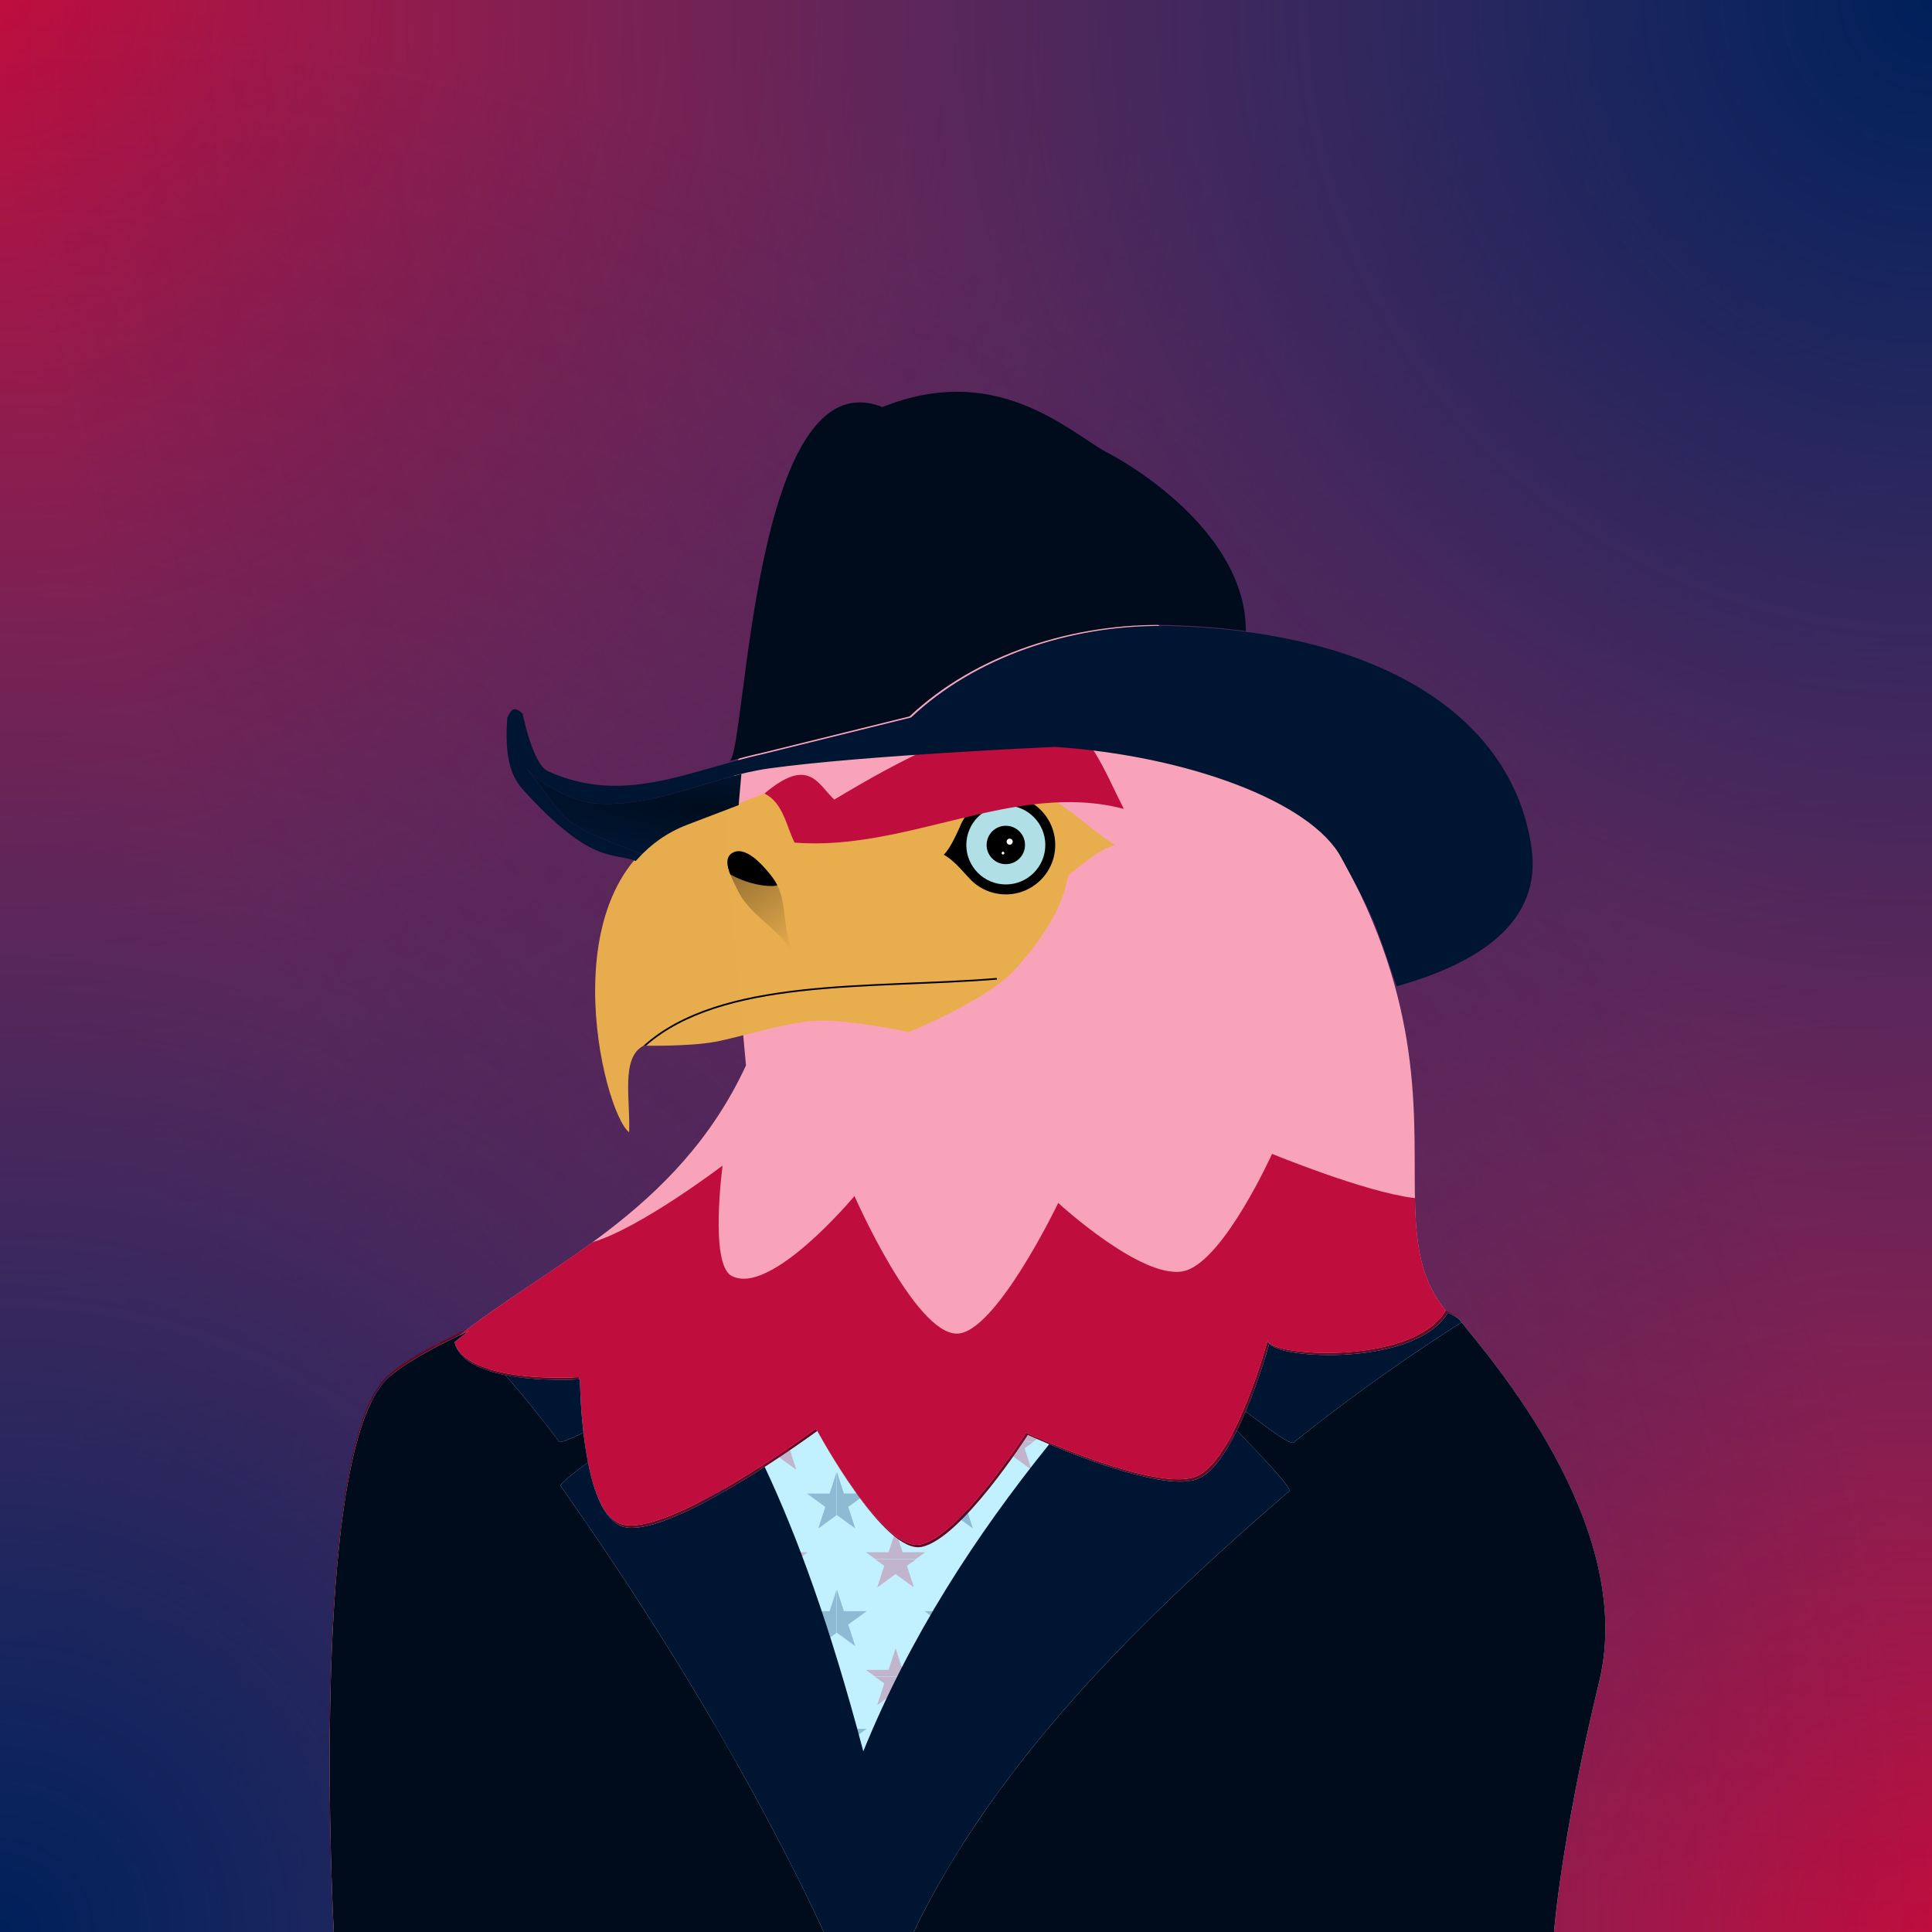 <?xml version="1.0" encoding="UTF-8" standalone="no"?>
<svg
   width="300mm"
   height="300mm"
   viewBox="0 0 300 300"
   version="1.1"
   id="svg5"
   inkscape:version="1.1 (1:1.1+202106032008+af4d65493e)"
   sodipodi:docname="masterFile.svg"
   xmlns:inkscape="http://www.inkscape.org/namespaces/inkscape"
   xmlns:sodipodi="http://sodipodi.sourceforge.net/DTD/sodipodi-0.dtd"
   xmlns:xlink="http://www.w3.org/1999/xlink"
   xmlns="http://www.w3.org/2000/svg"
   xmlns:svg="http://www.w3.org/2000/svg">
  <sodipodi:namedview
     id="namedview7"
     pagecolor="#505050"
     bordercolor="#ffffff"
     borderopacity="1"
     inkscape:pageshadow="0"
     inkscape:pageopacity="0"
     inkscape:pagecheckerboard="1"
     inkscape:document-units="mm"
     showgrid="false"
     inkscape:zoom="0.30199916"
     inkscape:cx="210.26549"
     inkscape:cy="238.41126"
     inkscape:window-width="2560"
     inkscape:window-height="1043"
     inkscape:window-x="0"
     inkscape:window-y="0"
     inkscape:window-maximized="1"
     inkscape:current-layer="layer8"
     inkscape:snap-page="true"
     inkscape:snap-global="true"
     inkscape:object-paths="true"
     inkscape:snap-intersection-paths="true"
     inkscape:snap-smooth-nodes="true" />
  <defs
     id="defs2">
    <linearGradient
       id="linearGradient7648">
      <stop
         style="stop-color:#bf0d3e;stop-opacity:1"
         offset="0"
         id="stop7644" />
      <stop
         style="stop-color:#bf0d3e;stop-opacity:0"
         offset="1"
         id="stop7646" />
    </linearGradient>
    <linearGradient
       id="linearGradient6662">
      <stop
         style="stop-color:#00205b;stop-opacity:1"
         offset="0"
         id="stop6658" />
      <stop
         style="stop-color:#00205b;stop-opacity:0"
         offset="1"
         id="stop6660" />
    </linearGradient>
    <radialGradient
       xlink:href="#linearGradient6662"
       id="radialGradient8006"
       gradientUnits="userSpaceOnUse"
       gradientTransform="matrix(2,0,0,2,-2.81875e-4,-300)"
       cx="1.0592222e-14"
       cy="300"
       fx="1.0592222e-14"
       fy="300"
       r="150" />
    <radialGradient
       xlink:href="#linearGradient6662"
       id="radialGradient8008"
       gradientUnits="userSpaceOnUse"
       gradientTransform="matrix(2,0,0,2,-300,-600)"
       cx="1.0592222e-14"
       cy="300"
       fx="1.0592222e-14"
       fy="300"
       r="150" />
    <radialGradient
       xlink:href="#linearGradient7648"
       id="radialGradient8010"
       gradientUnits="userSpaceOnUse"
       gradientTransform="matrix(2,0,0,2,-299.999,-300)"
       cx="1.0592222e-14"
       cy="300"
       fx="1.0592222e-14"
       fy="300"
       r="150" />
    <radialGradient
       xlink:href="#linearGradient7648"
       id="radialGradient8012"
       gradientUnits="userSpaceOnUse"
       gradientTransform="matrix(2,0,0,2,-2.81875e-4,-600)"
       cx="1.0592222e-14"
       cy="300"
       fx="1.0592222e-14"
       fy="300"
       r="150" />
    <linearGradient
       id="linearGradient24021">
      <stop
         style="stop-color:#323729;stop-opacity:1"
         offset="0"
         id="stop24017" />
      <stop
         style="stop-color:#323729;stop-opacity:0"
         offset="1"
         id="stop24019" />
    </linearGradient>
    <radialGradient
       xlink:href="#linearGradient24021"
       id="radialGradient24023"
       cx="-1.9151347e-15"
       cy="300"
       fx="-1.9151347e-15"
       fy="300"
       r="150"
       gradientUnits="userSpaceOnUse"
       gradientTransform="matrix(2,0,0,2,0,-300)" />
    <radialGradient
       xlink:href="#linearGradient24021"
       id="radialGradient24107"
       gradientUnits="userSpaceOnUse"
       gradientTransform="matrix(2,0,0,2,-300,-600)"
       cx="-1.9151347e-15"
       cy="300"
       fx="-1.9151347e-15"
       fy="300"
       r="150" />
    <linearGradient
       id="linearGradient24021-0">
      <stop
         style="stop-color:#63432a;stop-opacity:1"
         offset="0"
         id="stop24017-8" />
      <stop
         style="stop-color:#63432a;stop-opacity:0"
         offset="1"
         id="stop24019-8" />
    </linearGradient>
    <radialGradient
       xlink:href="#linearGradient24021-0"
       id="radialGradient24023-5"
       cx="-1.9151347e-15"
       cy="300"
       fx="-1.9151347e-15"
       fy="300"
       r="150"
       gradientUnits="userSpaceOnUse"
       gradientTransform="matrix(2,0,0,2,0,-300)" />
    <radialGradient
       xlink:href="#linearGradient24021-0"
       id="radialGradient24107-0"
       gradientUnits="userSpaceOnUse"
       gradientTransform="matrix(2,0,0,2,-300,-600)"
       cx="-1.9151347e-15"
       cy="300"
       fx="-1.9151347e-15"
       fy="300"
       r="150" />
    <rect
       x="243.466"
       y="834.995"
       width="482.817"
       height="299.651"
       id="rect201983" />
    <linearGradient
       inkscape:collect="always"
       id="linearGradient111750">
      <stop
         style="stop-color:#000000;stop-opacity:0.464"
         offset="0"
         id="stop111746" />
      <stop
         style="stop-color:#000000;stop-opacity:0"
         offset="1"
         id="stop111748" />
    </linearGradient>
    <filter
       inkscape:collect="always"
       style="color-interpolation-filters:sRGB"
       id="filter87896"
       x="-0.132"
       y="-0.092"
       width="1.263"
       height="1.184">
      <feGaussianBlur
         inkscape:collect="always"
         stdDeviation="0.356"
         id="feGaussianBlur87898" />
    </filter>
    <linearGradient
       inkscape:collect="always"
       xlink:href="#linearGradient111750"
       id="linearGradient111752"
       x1="113.5"
       y1="130.232"
       x2="124.635"
       y2="147.728"
       gradientUnits="userSpaceOnUse" />
    <linearGradient
       inkscape:collect="always"
       id="linearGradient42160">
      <stop
         style="stop-color:#1a1a1a;stop-opacity:1;"
         offset="0"
         id="stop42156" />
      <stop
         style="stop-color:#2b2b2b;stop-opacity:1"
         offset="1"
         id="stop42158" />
    </linearGradient>
    <rect
       x="243.466"
       y="834.995"
       width="482.817"
       height="299.651"
       id="rect201983-4" />
    <linearGradient
       inkscape:collect="always"
       xlink:href="#linearGradient42160"
       id="linearGradient42162"
       x1="-285.294"
       y1="164.982"
       x2="-267.357"
       y2="164.982"
       gradientUnits="userSpaceOnUse"
       gradientTransform="matrix(3.294,0,0,3.78,-145.876,0)" />
    <linearGradient
       inkscape:collect="always"
       xlink:href="#linearGradient42160"
       id="linearGradient5194"
       gradientUnits="userSpaceOnUse"
       gradientTransform="matrix(3.294,0,0,3.78,-145.876,0)"
       x1="-285.294"
       y1="164.982"
       x2="-267.357"
       y2="164.982" />
    <linearGradient
       inkscape:collect="always"
       xlink:href="#linearGradient42160"
       id="linearGradient5196"
       gradientUnits="userSpaceOnUse"
       gradientTransform="matrix(3.294,0,0,3.78,-145.876,0)"
       x1="-285.294"
       y1="164.982"
       x2="-267.357"
       y2="164.982" />
    <linearGradient
       inkscape:collect="always"
       xlink:href="#linearGradient42160"
       id="linearGradient5198"
       gradientUnits="userSpaceOnUse"
       gradientTransform="matrix(3.294,0,0,3.78,-145.876,0)"
       x1="-285.294"
       y1="164.982"
       x2="-267.357"
       y2="164.982" />
    <linearGradient
       inkscape:collect="always"
       xlink:href="#linearGradient42160"
       id="linearGradient5200"
       gradientUnits="userSpaceOnUse"
       gradientTransform="matrix(3.294,0,0,3.78,-145.876,0)"
       x1="-285.294"
       y1="164.982"
       x2="-267.357"
       y2="164.982" />
    <linearGradient
       inkscape:collect="always"
       xlink:href="#linearGradient42160"
       id="linearGradient5202"
       gradientUnits="userSpaceOnUse"
       gradientTransform="matrix(3.294,0,0,3.78,-145.876,0)"
       x1="-285.294"
       y1="164.982"
       x2="-267.357"
       y2="164.982" />
    <linearGradient
       inkscape:collect="always"
       xlink:href="#linearGradient42160"
       id="linearGradient5204"
       gradientUnits="userSpaceOnUse"
       gradientTransform="matrix(3.294,0,0,3.78,-145.876,0)"
       x1="-285.294"
       y1="164.982"
       x2="-267.357"
       y2="164.982" />
    <linearGradient
       inkscape:collect="always"
       xlink:href="#linearGradient42160"
       id="linearGradient5206"
       gradientUnits="userSpaceOnUse"
       gradientTransform="matrix(3.294,0,0,3.78,-145.876,0)"
       x1="-285.294"
       y1="164.982"
       x2="-267.357"
       y2="164.982" />
    <linearGradient
       inkscape:collect="always"
       xlink:href="#linearGradient42160"
       id="linearGradient5208"
       gradientUnits="userSpaceOnUse"
       gradientTransform="matrix(3.294,0,0,3.78,-145.876,0)"
       x1="-285.294"
       y1="164.982"
       x2="-267.357"
       y2="164.982" />
    <linearGradient
       inkscape:collect="always"
       xlink:href="#linearGradient42160"
       id="linearGradient5210"
       gradientUnits="userSpaceOnUse"
       gradientTransform="matrix(3.294,0,0,3.78,-145.876,0)"
       x1="-285.294"
       y1="164.982"
       x2="-267.357"
       y2="164.982" />
    <linearGradient
       inkscape:collect="always"
       xlink:href="#linearGradient42160"
       id="linearGradient5212"
       gradientUnits="userSpaceOnUse"
       gradientTransform="matrix(3.294,0,0,3.78,-145.876,0)"
       x1="-285.294"
       y1="164.982"
       x2="-267.357"
       y2="164.982" />
    <linearGradient
       inkscape:collect="always"
       xlink:href="#linearGradient42160"
       id="linearGradient5214"
       gradientUnits="userSpaceOnUse"
       gradientTransform="matrix(3.294,0,0,3.78,-145.876,0)"
       x1="-285.294"
       y1="164.982"
       x2="-267.357"
       y2="164.982" />
    <linearGradient
       inkscape:collect="always"
       xlink:href="#linearGradient42160"
       id="linearGradient5216"
       gradientUnits="userSpaceOnUse"
       gradientTransform="matrix(3.294,0,0,3.78,-145.876,0)"
       x1="-285.294"
       y1="164.982"
       x2="-267.357"
       y2="164.982" />
    <linearGradient
       inkscape:collect="always"
       xlink:href="#linearGradient42160"
       id="linearGradient5218"
       gradientUnits="userSpaceOnUse"
       gradientTransform="matrix(3.294,0,0,3.78,-145.876,0)"
       x1="-285.294"
       y1="164.982"
       x2="-267.357"
       y2="164.982" />
    <linearGradient
       inkscape:collect="always"
       xlink:href="#linearGradient42160"
       id="linearGradient5220"
       gradientUnits="userSpaceOnUse"
       gradientTransform="matrix(3.294,0,0,3.78,-145.876,0)"
       x1="-285.294"
       y1="164.982"
       x2="-267.357"
       y2="164.982" />
    <linearGradient
       inkscape:collect="always"
       xlink:href="#linearGradient42160"
       id="linearGradient5222"
       gradientUnits="userSpaceOnUse"
       gradientTransform="matrix(3.294,0,0,3.78,-145.876,0)"
       x1="-285.294"
       y1="164.982"
       x2="-267.357"
       y2="164.982" />
    <linearGradient
       inkscape:collect="always"
       xlink:href="#linearGradient42160"
       id="linearGradient5224"
       gradientUnits="userSpaceOnUse"
       gradientTransform="matrix(3.294,0,0,3.78,-145.876,0)"
       x1="-285.294"
       y1="164.982"
       x2="-267.357"
       y2="164.982" />
    <linearGradient
       inkscape:collect="always"
       xlink:href="#linearGradient42160"
       id="linearGradient5226"
       gradientUnits="userSpaceOnUse"
       gradientTransform="matrix(3.294,0,0,3.78,-145.876,0)"
       x1="-285.294"
       y1="164.982"
       x2="-267.357"
       y2="164.982" />
    <linearGradient
       inkscape:collect="always"
       xlink:href="#linearGradient42160"
       id="linearGradient5228"
       gradientUnits="userSpaceOnUse"
       gradientTransform="matrix(3.294,0,0,3.78,-145.876,0)"
       x1="-285.294"
       y1="164.982"
       x2="-267.357"
       y2="164.982" />
    <linearGradient
       inkscape:collect="always"
       xlink:href="#linearGradient42160"
       id="linearGradient5230"
       gradientUnits="userSpaceOnUse"
       gradientTransform="matrix(3.294,0,0,3.78,-145.876,0)"
       x1="-285.294"
       y1="164.982"
       x2="-267.357"
       y2="164.982" />
    <linearGradient
       inkscape:collect="always"
       xlink:href="#linearGradient42160"
       id="linearGradient5232"
       gradientUnits="userSpaceOnUse"
       gradientTransform="matrix(3.294,0,0,3.78,-145.876,0)"
       x1="-285.294"
       y1="164.982"
       x2="-267.357"
       y2="164.982" />
    <linearGradient
       inkscape:collect="always"
       xlink:href="#linearGradient42160"
       id="linearGradient5234"
       gradientUnits="userSpaceOnUse"
       gradientTransform="matrix(3.294,0,0,3.78,-145.876,0)"
       x1="-285.294"
       y1="164.982"
       x2="-267.357"
       y2="164.982" />
    <linearGradient
       inkscape:collect="always"
       xlink:href="#linearGradient42160"
       id="linearGradient5236"
       gradientUnits="userSpaceOnUse"
       gradientTransform="matrix(3.294,0,0,3.78,-145.876,0)"
       x1="-285.294"
       y1="164.982"
       x2="-267.357"
       y2="164.982" />
    <linearGradient
       inkscape:collect="always"
       xlink:href="#linearGradient42160"
       id="linearGradient5238"
       gradientUnits="userSpaceOnUse"
       gradientTransform="matrix(3.294,0,0,3.78,-145.876,0)"
       x1="-285.294"
       y1="164.982"
       x2="-267.357"
       y2="164.982" />
    <linearGradient
       inkscape:collect="always"
       xlink:href="#linearGradient42160"
       id="linearGradient5240"
       gradientUnits="userSpaceOnUse"
       gradientTransform="matrix(3.294,0,0,3.78,-145.876,0)"
       x1="-285.294"
       y1="164.982"
       x2="-267.357"
       y2="164.982" />
    <linearGradient
       inkscape:collect="always"
       xlink:href="#linearGradient42160"
       id="linearGradient5244"
       gradientUnits="userSpaceOnUse"
       gradientTransform="matrix(3.294,0,0,3.78,-145.876,0)"
       x1="-285.294"
       y1="164.982"
       x2="-267.357"
       y2="164.982" />
    <linearGradient
       inkscape:collect="always"
       xlink:href="#linearGradient42160"
       id="linearGradient5246"
       gradientUnits="userSpaceOnUse"
       gradientTransform="matrix(3.294,0,0,3.78,-145.876,0)"
       x1="-285.294"
       y1="164.982"
       x2="-267.357"
       y2="164.982" />
    <linearGradient
       inkscape:collect="always"
       xlink:href="#linearGradient42160"
       id="linearGradient5248"
       gradientUnits="userSpaceOnUse"
       gradientTransform="matrix(3.294,0,0,3.78,-145.876,0)"
       x1="-285.294"
       y1="164.982"
       x2="-267.357"
       y2="164.982" />
    <linearGradient
       inkscape:collect="always"
       xlink:href="#linearGradient42160"
       id="linearGradient5410"
       gradientUnits="userSpaceOnUse"
       gradientTransform="matrix(3.294,0,0,3.78,-145.876,0)"
       x1="-285.294"
       y1="164.982"
       x2="-267.357"
       y2="164.982" />
    <linearGradient
       inkscape:collect="always"
       xlink:href="#linearGradient42160"
       id="linearGradient5412"
       gradientUnits="userSpaceOnUse"
       gradientTransform="matrix(3.294,0,0,3.78,-145.876,0)"
       x1="-285.294"
       y1="164.982"
       x2="-267.357"
       y2="164.982" />
    <linearGradient
       inkscape:collect="always"
       xlink:href="#linearGradient42160"
       id="linearGradient5414"
       gradientUnits="userSpaceOnUse"
       gradientTransform="matrix(3.294,0,0,3.78,-145.876,0)"
       x1="-285.294"
       y1="164.982"
       x2="-267.357"
       y2="164.982" />
    <linearGradient
       inkscape:collect="always"
       xlink:href="#linearGradient42160"
       id="linearGradient5416"
       gradientUnits="userSpaceOnUse"
       gradientTransform="matrix(3.294,0,0,3.78,-145.876,0)"
       x1="-285.294"
       y1="164.982"
       x2="-267.357"
       y2="164.982" />
    <linearGradient
       inkscape:collect="always"
       xlink:href="#linearGradient42160"
       id="linearGradient5418"
       gradientUnits="userSpaceOnUse"
       gradientTransform="matrix(3.294,0,0,3.78,-145.876,0)"
       x1="-285.294"
       y1="164.982"
       x2="-267.357"
       y2="164.982" />
    <linearGradient
       inkscape:collect="always"
       xlink:href="#linearGradient42160"
       id="linearGradient5420"
       gradientUnits="userSpaceOnUse"
       gradientTransform="matrix(3.294,0,0,3.78,-145.876,0)"
       x1="-285.294"
       y1="164.982"
       x2="-267.357"
       y2="164.982" />
    <linearGradient
       inkscape:collect="always"
       xlink:href="#linearGradient42160"
       id="linearGradient5422"
       gradientUnits="userSpaceOnUse"
       gradientTransform="matrix(3.294,0,0,3.78,-145.876,0)"
       x1="-285.294"
       y1="164.982"
       x2="-267.357"
       y2="164.982" />
    <linearGradient
       inkscape:collect="always"
       xlink:href="#linearGradient42160"
       id="linearGradient5424"
       gradientUnits="userSpaceOnUse"
       gradientTransform="matrix(3.294,0,0,3.78,-145.876,0)"
       x1="-285.294"
       y1="164.982"
       x2="-267.357"
       y2="164.982" />
    <linearGradient
       inkscape:collect="always"
       xlink:href="#linearGradient42160"
       id="linearGradient5426"
       gradientUnits="userSpaceOnUse"
       gradientTransform="matrix(3.294,0,0,3.78,-145.876,0)"
       x1="-285.294"
       y1="164.982"
       x2="-267.357"
       y2="164.982" />
    <linearGradient
       inkscape:collect="always"
       xlink:href="#linearGradient42160"
       id="linearGradient5428"
       gradientUnits="userSpaceOnUse"
       gradientTransform="matrix(3.294,0,0,3.78,-145.876,0)"
       x1="-285.294"
       y1="164.982"
       x2="-267.357"
       y2="164.982" />
    <linearGradient
       inkscape:collect="always"
       xlink:href="#linearGradient42160"
       id="linearGradient5430"
       gradientUnits="userSpaceOnUse"
       gradientTransform="matrix(3.294,0,0,3.78,-145.876,0)"
       x1="-285.294"
       y1="164.982"
       x2="-267.357"
       y2="164.982" />
    <linearGradient
       inkscape:collect="always"
       xlink:href="#linearGradient42160"
       id="linearGradient5432"
       gradientUnits="userSpaceOnUse"
       gradientTransform="matrix(3.294,0,0,3.78,-145.876,0)"
       x1="-285.294"
       y1="164.982"
       x2="-267.357"
       y2="164.982" />
    <linearGradient
       inkscape:collect="always"
       xlink:href="#linearGradient42160"
       id="linearGradient5434"
       gradientUnits="userSpaceOnUse"
       gradientTransform="matrix(3.294,0,0,3.78,-145.876,0)"
       x1="-285.294"
       y1="164.982"
       x2="-267.357"
       y2="164.982" />
    <linearGradient
       inkscape:collect="always"
       xlink:href="#linearGradient42160"
       id="linearGradient5436"
       gradientUnits="userSpaceOnUse"
       gradientTransform="matrix(3.294,0,0,3.78,-145.876,0)"
       x1="-285.294"
       y1="164.982"
       x2="-267.357"
       y2="164.982" />
    <linearGradient
       inkscape:collect="always"
       xlink:href="#linearGradient42160"
       id="linearGradient5438"
       gradientUnits="userSpaceOnUse"
       gradientTransform="matrix(3.294,0,0,3.78,-145.876,0)"
       x1="-285.294"
       y1="164.982"
       x2="-267.357"
       y2="164.982" />
    <linearGradient
       inkscape:collect="always"
       xlink:href="#linearGradient42160"
       id="linearGradient5440"
       gradientUnits="userSpaceOnUse"
       gradientTransform="matrix(3.294,0,0,3.78,-145.876,0)"
       x1="-285.294"
       y1="164.982"
       x2="-267.357"
       y2="164.982" />
    <linearGradient
       inkscape:collect="always"
       xlink:href="#linearGradient42160"
       id="linearGradient5442"
       gradientUnits="userSpaceOnUse"
       gradientTransform="matrix(3.294,0,0,3.78,-145.876,0)"
       x1="-285.294"
       y1="164.982"
       x2="-267.357"
       y2="164.982" />
    <linearGradient
       inkscape:collect="always"
       xlink:href="#linearGradient42160"
       id="linearGradient5444"
       gradientUnits="userSpaceOnUse"
       gradientTransform="matrix(3.294,0,0,3.78,-145.876,0)"
       x1="-285.294"
       y1="164.982"
       x2="-267.357"
       y2="164.982" />
    <linearGradient
       inkscape:collect="always"
       xlink:href="#linearGradient42160"
       id="linearGradient5446"
       gradientUnits="userSpaceOnUse"
       gradientTransform="matrix(3.294,0,0,3.78,-145.876,0)"
       x1="-285.294"
       y1="164.982"
       x2="-267.357"
       y2="164.982" />
    <rect
       x="243.466"
       y="834.995"
       width="482.817"
       height="299.651"
       id="rect201983-3" />
    <linearGradient
       inkscape:collect="always"
       id="linearGradient154712">
      <stop
         style="stop-color:#000c1c;stop-opacity:1"
         offset="0"
         id="stop154708" />
      <stop
         style="stop-color:#001531;stop-opacity:1"
         offset="1"
         id="stop154710" />
    </linearGradient>
    <rect
       x="243.466"
       y="834.995"
       width="482.817"
       height="299.651"
       id="rect201983-47" />
    <clipPath
       clipPathUnits="userSpaceOnUse"
       id="clipPath116759">
      <path
         id="path116761"
         style="font-variation-settings:normal;display:inline;opacity:1;vector-effect:none;fill:#00bfff;fill-opacity:1;stroke:none;stroke-width:1.058;stroke-linecap:butt;stroke-linejoin:miter;stroke-miterlimit:4;stroke-dasharray:none;stroke-dashoffset:0;stroke-opacity:1;-inkscape-stroke:none;stop-color:#000000;stop-opacity:1"
         d="m 237.014,245.103 c -5.272,8.881 -28.644,7.002 -27.593,4.449 0,0 -5.082,19.03 -11.267,21.351 -6.326,2.374 -26.262,-6.845 -26.262,-6.845 0,0 -10.286,16.092 -16.463,17.361 -5.845,1.201 -16.183,-17.981 -16.183,-17.981 0,0 -23.497,17.327 -30.393,14.761 -6.313,-2.349 -6.398,-22.771 -6.398,-22.771 0,0 -17.717,1.271 -19.452,-5.762 0.712,-0.583 1.448,-1.155 2.195,-1.724 -5.57,2.569 -9.976,5.036 -12.397,7.204 -12.657,11.333 -8.489,86.446 -8.489,86.446 H 253.429 c 0,0 1.014,-14.388 7.047,-39.281 6.033,-24.893 -18.452,-51.838 -21.598,-56.039 -0.238,-0.318 -0.906,-0.717 -1.864,-1.17 z"
         sodipodi:nodetypes="ccscscscccsccssc" />
    </clipPath>
    <radialGradient
       inkscape:collect="always"
       xlink:href="#linearGradient154712"
       id="radialGradient154714"
       cx="432.822"
       cy="473.262"
       fx="432.822"
       fy="473.262"
       r="62.795"
       gradientTransform="matrix(-2.398,-0.229,0.04,-0.417,1451.93,771.986)"
       gradientUnits="userSpaceOnUse" />
    <linearGradient
       inkscape:collect="always"
       xlink:href="#linearGradient111750"
       id="linearGradient8594"
       gradientUnits="userSpaceOnUse"
       x1="113.5"
       y1="130.232"
       x2="124.635"
       y2="147.728"
       gradientTransform="translate(-1.42)" />
    <linearGradient
       inkscape:collect="always"
       xlink:href="#linearGradient111750"
       id="linearGradient45118"
       gradientUnits="userSpaceOnUse"
       gradientTransform="translate(-1.42)"
       x1="113.5"
       y1="130.232"
       x2="124.635"
       y2="147.728" />
  </defs>

    <g
     inkscape:label="Background - Flag Colors"
     inkscape:groupmode="layer"
     id="layer1"
     style="display:inline"
     sodipodi:insensitive="true">
    <g
       id="layer1-9"
       transform="translate(6.1035156e-5,3.0517578e-5)">
      <rect
         style="fill:#00205b;fill-opacity:0.5;fill-rule:evenodd;stroke-width:0.265"
         id="rect8094"
         width="300"
         height="300"
         x="-6.1035156e-05"
         y="-2.2888184e-05" />
      <rect
         style="fill:#bf0d3e;fill-opacity:0.5;fill-rule:evenodd;stroke-width:0.265"
         id="rect8134"
         width="300"
         height="300"
         x="-300"
         y="-2.2888184e-05"
         transform="scale(-1,1)" />
      <rect
         style="fill:url(#radialGradient8012);fill-opacity:1;fill-rule:evenodd;stroke-width:0.265"
         id="rect7998"
         width="300"
         height="300"
         x="-6.1035156e-05"
         y="-300"
         transform="scale(1,-1)" />
      <rect
         style="fill:url(#radialGradient8010);fill-opacity:1;fill-rule:evenodd;stroke-width:0.265"
         id="rect8000"
         width="300"
         height="300"
         x="-300"
         y="-2.2888184e-05"
         transform="scale(-1,1)" />
      <rect
         style="fill:url(#radialGradient8008);fill-opacity:1;fill-rule:evenodd;stroke-width:0.265"
         id="rect8002"
         width="300"
         height="300"
         x="-300"
         y="-300"
         transform="scale(-1)" />
      <rect
         style="fill:url(#radialGradient8006);fill-opacity:1;fill-rule:evenodd;stroke-width:0.265"
         id="rect8004"
         width="300"
         height="300"
         x="-6.1035156e-05"
         y="-2.2888184e-05" />
    </g>
  </g>
    <g
     inkscape:groupmode="layer"
     id="g45116"
     inkscape:label="Eagle - Red"
     style="display:inline"
     sodipodi:insensitive="true">
    <g
       id="g45114">
      <g
         id="g45088"
         inkscape:label="Body"
         style="display:inline;fill:#660721;fill-opacity:1"
         transform="translate(-1.42)">
        <path
           style="font-variation-settings:normal;opacity:1;vector-effect:none;fill:#660721;fill-opacity:1;stroke:none;stroke-width:1.058;stroke-linecap:butt;stroke-linejoin:miter;stroke-miterlimit:4;stroke-dasharray:none;stroke-dashoffset:0;stroke-opacity:1;-inkscape-stroke:none;stop-color:#000000;stop-opacity:1"
           d="m 53.19,300 c 0,0 -4.168,-75.114 8.489,-86.447 12.657,-11.332 79.253,-30.812 85.503,-30.537 6.251,0.275 77.429,17.462 80.575,21.663 3.146,4.201 27.631,31.147 21.598,56.039 C 243.322,285.612 242.308,300 242.308,300 Z"
           id="path45086" />
      </g>
      <path
         style="font-variation-settings:normal;vector-effect:none;fill:#f9a3bb;fill-opacity:1;stroke:none;stroke-width:1.058;stroke-linecap:butt;stroke-linejoin:miter;stroke-miterlimit:4;stroke-dasharray:none;stroke-dashoffset:0;stroke-opacity:1;-inkscape-stroke:none;stop-color:#000000"
         d="m 70.461,208.074 c 1.735,7.033 19.452,5.762 19.452,5.762 0,0 0.085,20.422 6.398,22.771 6.897,2.566 30.393,-14.761 30.393,-14.761 0,0 10.337,19.182 16.183,17.981 6.177,-1.269 16.463,-17.361 16.463,-17.361 0,0 19.937,9.219 26.262,6.845 6.185,-2.321 11.267,-21.351 11.267,-21.351 -1.052,2.554 22.338,4.433 27.599,-4.458 -14.697,-17.849 15.691,-48.511 -47.43,-109.235 -22.756,8.749 -61.058,-7.008 -64.56,34.955 l 3.349,36.214 c -10.667,23.057 -31.482,31.269 -45.378,42.639 z"
         id="path45090"
         sodipodi:nodetypes="ccscscscccccc" />
      <path
         id="path45092"
         style="font-variation-settings:normal;vector-effect:none;fill:#bf0d3e;fill-opacity:1;stroke:none;stroke-width:1.058;stroke-linecap:butt;stroke-linejoin:miter;stroke-miterlimit:4;stroke-dasharray:none;stroke-dashoffset:0;stroke-opacity:1;-inkscape-stroke:none;stop-color:#000000"
         d="m 132.682,185.72 c 0,1e-5 -13.111,15.737 -19.122,12.368 -3.399,-1.905 -1.359,-17.098 -1.359,-17.098 0,0 -12.681,9.656 -20.155,11.885 -0.009,0.003 -0.02,0.005 -0.029,0.008 -7.548,5.528 -15.26,10.042 -21.555,15.192 1.735,7.033 19.452,5.762 19.452,5.762 0,0 0.085,20.422 6.398,22.771 6.897,2.566 30.393,-14.761 30.393,-14.761 0,0 10.338,19.182 16.183,17.981 6.177,-1.269 16.463,-17.361 16.463,-17.361 0,0 19.937,9.219 26.262,6.845 6.185,-2.321 11.267,-21.351 11.267,-21.351 -1.052,2.554 22.338,4.433 27.599,-4.458 -3.942,-4.787 -4.634,-10.508 -4.764,-17.471 -0.096,-0.011 -0.205,-0.017 -0.3,-0.028 -7.586,-0.948 -21.894,-6.831 -21.894,-6.831 0,0 -7.293,16.165 -13.338,18.104 -6.294,2.019 -19.863,-10.485 -19.863,-10.485 0,0 -9.748,20.33 -15.758,20.292 -6.546,-0.041 -15.879,-21.361 -15.879,-21.361 z"
         sodipodi:nodetypes="cscscccscscscccccscsc" />
      <path
         id="path45094"
         style="font-variation-settings:normal;opacity:0.99;vector-effect:none;fill:#e8ae4d;fill-opacity:1;stroke:none;stroke-width:1.058;stroke-linecap:butt;stroke-linejoin:miter;stroke-miterlimit:4;stroke-dasharray:none;stroke-dashoffset:0;stroke-opacity:1;-inkscape-stroke:none;stop-color:#000000"
         d="m 155.782,121.429 c -9.443,0.119 -22.438,8.152 -31.889,8.7 -0.471,-2.97 1.169,-7.061 -5.174,-6.914 0,0 -7.831,2.977 -12.159,4.644 -21.779,8.389 -12.993,44.786 -8.872,47.959 0.225,-4.971 -1.34,-11.609 2.253,-13.445 0,0 6.894,0.15 10.953,-0.576 4.06,-0.726 10.706,-2.989 15.696,-3.279 4.989,-0.29 14.552,1.73 14.552,1.73 0,0 12.049,-4.919 16.318,-9.557 3.764,-4.089 7.501,-9.275 8.399,-14.746 2.533,-2.001 4.92,-4.074 7.27,-4.751 -3.819,-2.124 -10.78,-9.848 -17.347,-9.766 z"
         sodipodi:nodetypes="sccsccsscsccs" />
      <path
         style="font-variation-settings:normal;fill:none;fill-opacity:1;stroke:none;stroke-width:1.058;stroke-linecap:round;stroke-linejoin:miter;stroke-miterlimit:4;stroke-dasharray:none;stroke-dashoffset:0;stroke-opacity:1;stop-color:#000000"
         d="m 97.687,175.819 c -1.407,-6.078 -0.366,-15.521 3.258,-18.122 13.979,-10.031 28.287,-1.67 53.896,-6.65"
         id="path45096"
         sodipodi:nodetypes="csc" />
      <path
         id="path45098"
         style="fill:#000000;fill-opacity:1;fill-rule:evenodd;stroke:none;stroke-width:1.324;stroke-linecap:round;stroke-linejoin:round"
         d="m 156.183,123.53 a 7.674,7.674 0 0 0 -7.183,4.982 l -0.002,-0.006 c -0.743,1.621 -1.493,3.223 -2.441,4.215 1.526,0.858 2.672,2.293 3.905,3.595 a 7.674,7.674 0 0 0 0.518,0.531 c 0.003,0.003 0.007,0.007 0.01,0.01 l -5.3e-4,-0.002 a 7.674,7.674 0 0 0 5.192,2.025 7.674,7.674 0 0 0 7.675,-7.674 7.674,7.674 0 0 0 -7.675,-7.675 z" />
      <circle
         style="fill:#b0e0e6;fill-opacity:1;fill-rule:evenodd;stroke:none;stroke-width:1.058;stroke-linecap:round;stroke-linejoin:round;stroke-miterlimit:4;stroke-dasharray:none"
         id="circle45100"
         cx="156.183"
         cy="131.205"
         r="6.132" />
      <circle
         style="fill:#000000;fill-opacity:1;fill-rule:evenodd;stroke:none;stroke-width:0.514;stroke-linecap:round;stroke-linejoin:round;stroke-miterlimit:4;stroke-dasharray:none"
         id="circle45102"
         cx="156.183"
         cy="131.205"
         r="2.982" />
      <path
         id="path45104"
         style="fill:#ffffff;fill-rule:evenodd;stroke:none;stroke-width:0.306;stroke-linecap:round;stroke-linejoin:round;filter:url(#filter87896)"
         d="m 596.988,491.418 a 1.773,1.773 0 0 0 -1.773,1.773 1.773,1.773 0 0 0 1.773,1.773 1.773,1.773 0 0 0 1.773,-1.773 1.773,1.773 0 0 0 -1.773,-1.773 z m -3.912,7.674 a 0.803,0.803 0 0 0 -0.803,0.803 0.803,0.803 0 0 0 0.803,0.803 0.803,0.803 0 0 0 0.803,-0.803 0.803,0.803 0 0 0 -0.803,-0.803 z"
         transform="matrix(0.265,0,0,0.265,-1.42,0)" />
      <path
         style="font-variation-settings:normal;vector-effect:none;fill:url(#linearGradient8594);fill-opacity:1;stroke:none;stroke-width:1.058;stroke-linecap:butt;stroke-linejoin:miter;stroke-miterlimit:4;stroke-dasharray:none;stroke-dashoffset:0;stroke-opacity:1;-inkscape-stroke:none;stop-color:#000000"
         d="m 122.899,147.61 c -2.044,-3.389 -6.557,-5.59 -8.356,-9.368 -0.831,-1.745 -2.522,-4.635 -0.926,-5.725 2.024,-1.382 4.857,1.778 6.333,3.735 2.355,3.123 1.394,6.529 2.949,11.358 z"
         id="path45106"
         sodipodi:nodetypes="caaac" />
      <path
         id="path45108"
         style="font-variation-settings:normal;vector-effect:none;fill:#000000;fill-opacity:1;stroke:none;stroke-width:1.058;stroke-linecap:butt;stroke-linejoin:miter;stroke-miterlimit:4;stroke-dasharray:none;stroke-dashoffset:0;stroke-opacity:1;-inkscape-stroke:none;stop-color:#000000"
         d="m 114.721,132.177 c -0.385,-0.002 -0.756,0.102 -1.104,0.34 -0.956,0.653 -0.733,1.95 -0.222,3.26 2.07,1.155 4.56,1.838 6.526,1.805 0.253,-0.004 0.519,-0.041 0.787,-0.106 -0.206,-0.414 -0.454,-0.822 -0.758,-1.224 -1.222,-1.62 -3.375,-4.066 -5.229,-4.074 z" />
      <path
         style="font-variation-settings:normal;vector-effect:none;fill:#bf0d3e;fill-opacity:1;stroke:none;stroke-width:1.058;stroke-linecap:butt;stroke-linejoin:miter;stroke-miterlimit:4;stroke-dasharray:none;stroke-dashoffset:0;stroke-opacity:1;-inkscape-stroke:none;stop-color:#000000"
         d="m 118.719,123.215 c 2.917,1.475 3.357,5.033 4.665,7.627 17.571,1.386 34.27,-9.674 51.125,-5.235 -2.951,-5.717 -5.064,-12.05 -11.164,-15.452 -13.361,2.373 -23.762,7.988 -33.796,14.005 -2.531,-2.333 -3.915,-6.81 -10.831,-0.946 z"
         id="path45110"
         sodipodi:nodetypes="cccccc" />
      <path
         id="path45112"
         style="color:#000000;fill:#000000;stroke-width:1;-inkscape-stroke:none"
         d="m 154.783,151.852 c -9.702,0.813 -20.547,0.711 -30.463,1.826 -9.668,1.088 -18.459,3.332 -24.448,8.74 0.024,-0.013 0.043,-0.032 0.068,-0.044 0,0 0.282,0.002 0.366,0.004 5.918,-5.18 14.538,-7.374 24.043,-8.443 9.893,-1.113 20.735,-1.01 30.455,-1.824 z" />
    </g>
  </g>
    <g
     inkscape:groupmode="layer"
     id="layer10"
     inkscape:label="Mean"
     style="display:inline"
     sodipodi:insensitive="true">
    <g
       id="layer3-6"
       inkscape:label="Mean"
       transform="translate(-1.422,2.27e-4)">
      <path
         id="path111385"
         style="font-variation-settings:normal;display:inline;opacity:1;vector-effect:none;fill:#c1f1ff;fill-opacity:1;stroke:none;stroke-width:4;stroke-linecap:butt;stroke-linejoin:miter;stroke-miterlimit:4;stroke-dasharray:none;stroke-dashoffset:0;stroke-opacity:1;-inkscape-stroke:none;stop-color:#000000;stop-opacity:1"
         d="m 853.77,769.17 c -19.926,33.566 -108.262,26.464 -104.289,16.816 0,0 -19.208,71.924 -42.584,80.697 -23.909,8.973 -99.26,-25.869 -99.26,-25.869 0,0 -38.876,60.82 -62.221,65.617 -22.093,4.54 -61.164,-67.959 -61.164,-67.959 0,0 -88.807,65.489 -114.873,55.791 -23.86,-8.877 -24.182,-86.064 -24.182,-86.064 0,0 -66.961,4.802 -73.52,-21.779 2.692,-2.203 5.474,-4.367 8.295,-6.518 -21.052,9.71 -37.703,19.034 -46.855,27.229 -47.839,42.832 -32.084,326.727 -32.084,326.727 h 714.777 c 0,0 3.831,-54.381 26.633,-148.463 22.801,-94.082 -69.739,-195.925 -81.629,-211.803 -0.899,-1.201 -3.423,-2.709 -7.045,-4.422 z"
         sodipodi:nodetypes="ccscscscccsccssc"
         transform="scale(0.265)" />
      <g
         id="g116755"
         transform="translate(-11.121,-41.593)"
         clip-path="url(#clipPath116759)"
         style="opacity:0.263">
        <g
           id="g116593"
           inkscape:tile-cx="87.767654"
           inkscape:tile-cy="265.42607"
           inkscape:tile-w="73.067379"
           inkscape:tile-h="73.067384"
           inkscape:tile-x0="51.233965"
           inkscape:tile-y0="228.89238">
          <g
             id="g116414"
             transform="matrix(0.098,0,0,0.098,21.686,232.009)"
             inkscape:tile-cx="201.10918"
             inkscape:tile-cy="259.86943"
             inkscape:tile-w="18.266846"
             inkscape:tile-h="18.266846"
             inkscape:tile-x0="191.97576"
             inkscape:tile-y0="250.73601">
            <path
               id="path111698"
               style="fill:#00205b;fill-opacity:1;fill-rule:evenodd;stroke-width:7.058;stroke-linecap:round;stroke-linejoin:round"
               inkscape:transform-center-x="4.7889843e-06"
               inkscape:transform-center-y="-4.7289186"
               d="m 486.76,16.459 -11.119,34.218 -35.979,0.002 29.107,21.149 -11.117,34.219 29.108,-21.147 z" />
            <path
               id="path113391"
               style="fill:#00205b;fill-opacity:1;fill-rule:evenodd;stroke-width:7.058;stroke-linecap:round;stroke-linejoin:round"
               inkscape:transform-center-x="4.7889843e-06"
               inkscape:transform-center-y="-4.7289186"
               d="m 300.8,16.459 v 68.439 l 29.108,21.147 -11.117,-34.219 29.107,-21.149 -35.979,-0.002 z" />
            <path
               id="path111802"
               style="fill:#bf0d3e;fill-opacity:1;fill-rule:evenodd;stroke-width:7.058;stroke-linecap:round;stroke-linejoin:round"
               inkscape:transform-center-x="4.7889843e-06"
               inkscape:transform-center-y="-4.7289186"
               d="M 426.325,-31.728 H 361.235 l 14.554,10.575 -11.117,34.219 29.108,-21.147 29.108,21.147 -11.117,-34.219 z" />
            <path
               id="path112073"
               style="fill:#bf0d3e;fill-opacity:1;fill-rule:evenodd;stroke-width:7.058;stroke-linecap:round;stroke-linejoin:round"
               inkscape:transform-center-x="4.7889843e-06"
               inkscape:transform-center-y="-4.7289186"
               d="m 393.78,109.438 -11.119,34.218 -35.979,0.002 14.553,10.574 h 65.09 l 14.553,-10.574 -35.979,-0.002 z" />
          </g>
          <use
             x="0"
             y="0"
             inkscape:tiled-clone-of="#g116414"
             xlink:href="#g116414"
             id="use116522"
             width="100%"
             height="100%" />
          <use
             x="0"
             y="0"
             inkscape:tiled-clone-of="#g116414"
             xlink:href="#g116414"
             transform="translate(3.125e-6,18.267)"
             id="use116524"
             width="100%"
             height="100%" />
          <use
             x="0"
             y="0"
             inkscape:tiled-clone-of="#g116414"
             xlink:href="#g116414"
             transform="translate(3.125e-6,36.534)"
             id="use116526"
             width="100%"
             height="100%" />
          <use
             x="0"
             y="0"
             inkscape:tiled-clone-of="#g116414"
             xlink:href="#g116414"
             transform="translate(3.125e-6,54.801)"
             id="use116528"
             width="100%"
             height="100%" />
          <use
             x="0"
             y="0"
             inkscape:tiled-clone-of="#g116414"
             xlink:href="#g116414"
             transform="translate(18.267)"
             id="use116530"
             width="100%"
             height="100%" />
          <use
             x="0"
             y="0"
             inkscape:tiled-clone-of="#g116414"
             xlink:href="#g116414"
             transform="translate(18.267,18.267)"
             id="use116532"
             width="100%"
             height="100%" />
          <use
             x="0"
             y="0"
             inkscape:tiled-clone-of="#g116414"
             xlink:href="#g116414"
             transform="translate(18.267,36.534)"
             id="use116534"
             width="100%"
             height="100%" />
          <use
             x="0"
             y="0"
             inkscape:tiled-clone-of="#g116414"
             xlink:href="#g116414"
             transform="translate(18.267,54.801)"
             id="use116536"
             width="100%"
             height="100%" />
          <use
             x="0"
             y="0"
             inkscape:tiled-clone-of="#g116414"
             xlink:href="#g116414"
             transform="translate(36.534)"
             id="use116538"
             width="100%"
             height="100%" />
          <use
             x="0"
             y="0"
             inkscape:tiled-clone-of="#g116414"
             xlink:href="#g116414"
             transform="translate(36.534,18.267)"
             id="use116540"
             width="100%"
             height="100%" />
          <use
             x="0"
             y="0"
             inkscape:tiled-clone-of="#g116414"
             xlink:href="#g116414"
             transform="translate(36.534,36.534)"
             id="use116542"
             width="100%"
             height="100%" />
          <use
             x="0"
             y="0"
             inkscape:tiled-clone-of="#g116414"
             xlink:href="#g116414"
             transform="translate(36.534,54.801)"
             id="use116544"
             width="100%"
             height="100%" />
          <use
             x="0"
             y="0"
             inkscape:tiled-clone-of="#g116414"
             xlink:href="#g116414"
             transform="translate(54.801)"
             id="use116546"
             width="100%"
             height="100%" />
          <use
             x="0"
             y="0"
             inkscape:tiled-clone-of="#g116414"
             xlink:href="#g116414"
             transform="translate(54.801,18.267)"
             id="use116548"
             width="100%"
             height="100%" />
          <use
             x="0"
             y="0"
             inkscape:tiled-clone-of="#g116414"
             xlink:href="#g116414"
             transform="translate(54.801,36.534)"
             id="use116550"
             width="100%"
             height="100%" />
          <use
             x="0"
             y="0"
             inkscape:tiled-clone-of="#g116414"
             xlink:href="#g116414"
             transform="translate(54.801,54.801)"
             id="use116552"
             width="100%"
             height="100%" />
        </g>
        <use
           x="0"
           y="0"
           inkscape:tiled-clone-of="#g116593"
           xlink:href="#g116593"
           id="use116695"
           width="100%"
           height="100%" />
        <use
           x="0"
           y="0"
           inkscape:tiled-clone-of="#g116593"
           xlink:href="#g116593"
           transform="translate(0,73.067)"
           id="use116697"
           width="100%"
           height="100%" />
        <use
           x="0"
           y="0"
           inkscape:tiled-clone-of="#g116593"
           xlink:href="#g116593"
           transform="translate(73.067)"
           id="use116699"
           width="100%"
           height="100%" />
        <use
           x="0"
           y="0"
           inkscape:tiled-clone-of="#g116593"
           xlink:href="#g116593"
           transform="translate(73.067,73.067)"
           id="use116701"
           width="100%"
           height="100%" />
        <use
           x="0"
           y="0"
           inkscape:tiled-clone-of="#g116593"
           xlink:href="#g116593"
           transform="translate(146.135)"
           id="use116703"
           width="100%"
           height="100%" />
        <use
           x="0"
           y="0"
           inkscape:tiled-clone-of="#g116593"
           xlink:href="#g116593"
           transform="translate(146.135,73.067)"
           id="use116705"
           width="100%"
           height="100%" />
      </g>
      <path
         id="path119249"
         style="font-variation-settings:normal;display:inline;opacity:1;vector-effect:none;fill:#001531;fill-opacity:1;stroke:none;stroke-width:4;stroke-linecap:butt;stroke-linejoin:miter;stroke-miterlimit:4;stroke-dasharray:none;stroke-dashoffset:0;stroke-opacity:1;-inkscape-stroke:none;stop-color:#000000;stop-opacity:1"
         d="m 735.273,827.023 c 6.198,4.706 12.446,9.46 17.338,12.828 2.825,1.945 5.266,3.496 7.129,4.457 0.932,0.48 1.719,0.814 2.338,0.975 0.619,0.161 1.07,0.15 1.328,-0.059 7.173,-5.783 14.468,-11.5 21.881,-17.146 7.413,-5.647 14.947,-11.226 22.596,-16.738 7.649,-5.513 15.414,-10.959 23.295,-16.34 7.881,-5.381 15.878,-10.696 23.986,-15.947 2.19,-1.418 4.454,-2.794 6.66,-4.203 -0.232,-0.299 -0.819,-1.003 -1.01,-1.258 -0.899,-1.201 -3.423,-2.709 -7.045,-4.422 -19.926,33.566 -108.262,26.464 -104.289,16.816 0,0 -5.524,20.561 -14.207,41.037 z"
         transform="scale(0.265)" />
      <path
         id="path119701"
         style="font-variation-settings:normal;display:inline;opacity:1;vector-effect:none;fill:#000c1c;fill-opacity:1;stroke:none;stroke-width:4;stroke-linecap:butt;stroke-linejoin:miter;stroke-miterlimit:4;stroke-dasharray:none;stroke-dashoffset:0;stroke-opacity:1;-inkscape-stroke:none;stop-color:#000000;stop-opacity:1"
         d="m 730.17,838.209 c 0.392,0.411 0.674,0.73 1.066,1.141 7.846,8.206 15.693,16.413 21.338,22.777 2.823,3.182 5.096,5.904 6.541,7.934 0.723,1.015 1.237,1.858 1.512,2.498 0.275,0.64 0.31,1.079 0.068,1.287 -13.295,11.456 -26.463,23.038 -39.408,34.789 -6.473,5.875 -12.89,11.793 -19.238,17.758 -6.348,5.965 -12.628,11.976 -18.828,18.041 -6.2,6.065 -12.321,12.182 -18.348,18.357 -6.027,6.175 -11.96,12.409 -17.789,18.705 -5.829,6.296 -11.553,12.654 -17.16,19.082 -5.607,6.428 -11.098,12.925 -16.459,19.494 -5.361,6.57 -10.592,13.213 -15.682,19.936 -5.09,6.722 -10.038,13.523 -14.832,20.408 -4.794,6.885 -9.434,13.853 -13.908,20.912 -4.474,7.059 -8.782,14.208 -12.912,21.451 -4.13,7.243 -8.081,14.58 -11.842,22.018 -1.507,2.98 -2.842,6.048 -4.287,9.06 h 375.809 c 0,0 3.831,-54.381 26.633,-148.463 22.435,-92.572 -66.422,-192.23 -80.619,-210.545 -2.206,1.409 -4.47,2.785 -6.66,4.203 -8.109,5.251 -16.105,10.566 -23.986,15.947 -7.881,5.381 -15.646,10.827 -23.295,16.34 -7.649,5.513 -15.182,11.091 -22.596,16.738 -7.413,5.647 -14.707,11.363 -21.881,17.146 -0.258,0.208 -0.709,0.219 -1.328,0.059 -0.619,-0.161 -1.406,-0.494 -2.338,-0.975 -1.863,-0.961 -4.304,-2.512 -7.129,-4.457 -4.892,-3.368 -11.14,-8.122 -17.338,-12.828 -1.604,3.782 -3.297,7.54 -5.104,11.186 z"
         transform="scale(0.265)" />
      <path
         id="path119699"
         style="font-variation-settings:normal;display:inline;opacity:1;vector-effect:none;fill:#001531;fill-opacity:1;stroke:none;stroke-width:4;stroke-linecap:butt;stroke-linejoin:miter;stroke-miterlimit:4;stroke-dasharray:none;stroke-dashoffset:0;stroke-opacity:1;-inkscape-stroke:none;stop-color:#000000;stop-opacity:1"
         d="m 730.17,838.209 c -6.708,13.535 -14.704,25.259 -23.273,28.475 -17.847,6.698 -64.309,-11.002 -86.746,-20.416 -43.481,54.034 -81.53,112.572 -108.924,179.943 -19.699,-74.483 -38.882,-126.492 -57.795,-166.691 -28.246,18.2 -68.003,40.716 -84.053,34.744 -10.174,-3.785 -16.045,-20.004 -19.459,-37.35 -1.326,0.99 -3.259,2.345 -4.457,3.258 -3.712,2.828 -6.755,5.257 -8.797,7.082 -1.021,0.913 -1.791,1.675 -2.27,2.262 -0.478,0.587 -0.664,0.997 -0.516,1.207 8.18,11.62 16.378,23.497 24.559,35.623 8.181,12.126 16.345,24.499 24.457,37.113 8.112,12.614 16.172,25.469 24.146,38.555 7.975,13.086 15.864,26.404 23.633,39.943 7.769,13.54 15.417,27.303 22.91,41.279 7.493,13.977 14.831,28.166 21.98,42.562 4.58,9.223 8.94,18.669 13.355,28.059 h 51.08 c 1.445,-3.012 2.78,-6.081 4.287,-9.06 3.761,-7.438 7.712,-14.775 11.842,-22.018 4.13,-7.243 8.438,-14.392 12.912,-21.451 4.474,-7.059 9.114,-14.027 13.908,-20.912 4.794,-6.885 9.742,-13.686 14.832,-20.408 5.09,-6.722 10.321,-13.366 15.682,-19.936 5.361,-6.57 10.852,-13.066 16.459,-19.494 5.607,-6.428 11.331,-12.786 17.16,-19.082 5.829,-6.296 11.762,-12.53 17.789,-18.705 6.027,-6.175 12.148,-12.293 18.348,-18.357 6.2,-6.065 12.48,-12.076 18.828,-18.041 6.348,-5.965 12.766,-11.883 19.238,-17.758 12.945,-11.751 26.113,-23.333 39.408,-34.789 0.242,-0.208 0.207,-0.647 -0.068,-1.287 -0.275,-0.64 -0.789,-1.483 -1.512,-2.498 -1.445,-2.03 -3.718,-4.751 -6.541,-7.934 -5.645,-6.365 -13.492,-14.571 -21.338,-22.777 -0.393,-0.411 -0.674,-0.73 -1.066,-1.141 z"
         transform="scale(0.265)" />
      <path
         id="path119697"
         style="font-variation-settings:normal;display:inline;opacity:1;vector-effect:none;fill:#001531;fill-opacity:1;stroke:none;stroke-width:4;stroke-linecap:butt;stroke-linejoin:miter;stroke-miterlimit:4;stroke-dasharray:none;stroke-dashoffset:0;stroke-opacity:1;-inkscape-stroke:none;stop-color:#000000;stop-opacity:1"
         d="m 301.436,805.73 c 2.954,3.389 5.909,6.779 8.814,10.258 3.876,4.642 7.709,9.362 11.502,14.158 3.793,4.796 7.544,9.668 11.256,14.613 0.149,0.199 0.58,0.223 1.258,0.092 0.678,-0.131 1.601,-0.415 2.736,-0.832 2.27,-0.834 5.386,-2.197 9.064,-3.91 0.325,-0.151 0.84,-0.421 1.174,-0.578 -1.972,-17.004 -2.043,-31.332 -2.043,-31.332 0,0 -23.297,1.624 -43.762,-2.469 z"
         transform="scale(0.265)" />
      <path
         id="path119695"
         style="font-variation-settings:normal;display:inline;opacity:1;vector-effect:none;fill:#000c1c;fill-opacity:1;stroke:none;stroke-width:4;stroke-linecap:butt;stroke-linejoin:miter;stroke-miterlimit:4;stroke-dasharray:none;stroke-dashoffset:0;stroke-opacity:1;-inkscape-stroke:none;stop-color:#000000;stop-opacity:1"
         d="m 278.309,780.688 c -20.247,9.426 -36.287,18.471 -45.191,26.443 -47.839,42.832 -32.084,326.727 -32.084,326.727 h 287.889 c -4.416,-9.389 -8.775,-18.835 -13.355,-28.059 -7.149,-14.396 -14.487,-28.586 -21.98,-42.562 -7.493,-13.977 -15.142,-27.739 -22.91,-41.279 -7.769,-13.54 -15.658,-26.858 -23.633,-39.943 -7.975,-13.086 -16.034,-25.94 -24.146,-38.555 -8.112,-12.614 -16.276,-24.988 -24.457,-37.113 -8.181,-12.126 -16.378,-24.003 -24.559,-35.623 -0.148,-0.21 0.037,-0.62 0.516,-1.207 0.478,-0.587 1.249,-1.349 2.27,-2.262 2.042,-1.825 5.085,-4.254 8.797,-7.082 1.198,-0.913 3.131,-2.268 4.457,-3.258 -1.145,-5.819 -2.024,-11.733 -2.68,-17.383 -0.334,0.157 -0.849,0.427 -1.174,0.578 -3.678,1.714 -6.794,3.076 -9.064,3.91 -1.135,0.417 -2.059,0.701 -2.736,0.832 -0.678,0.131 -1.108,0.107 -1.258,-0.092 -3.712,-4.945 -7.463,-9.817 -11.256,-14.613 -3.793,-4.796 -7.626,-9.517 -11.502,-14.158 -2.905,-3.479 -5.861,-6.868 -8.814,-10.258 -14.212,-2.842 -27.07,-8.416 -29.758,-19.311 2.246,-1.838 4.579,-3.637 6.92,-5.436 -0.096,-0.099 -0.193,-0.198 -0.289,-0.297 z"
         transform="scale(0.265)" />
      <path
         id="path119693"
         style="font-variation-settings:normal;display:inline;opacity:1;vector-effect:none;fill:#003849;fill-opacity:1;stroke:none;stroke-width:4;stroke-linecap:butt;stroke-linejoin:miter;stroke-miterlimit:4;stroke-dasharray:none;stroke-dashoffset:0;stroke-opacity:1;-inkscape-stroke:none;stop-color:#000000;stop-opacity:1"
         d="m 278.309,780.688 c 0.097,0.099 0.193,0.198 0.289,0.297 0.465,-0.358 0.907,-0.725 1.375,-1.082 -0.57,0.263 -1.1,0.523 -1.664,0.785 z"
         transform="scale(0.265)" />
      <path
         id="path123878"
         style="font-variation-settings:normal;opacity:1;vector-effect:none;fill:#001531;fill-opacity:1;stroke:none;stroke-width:7.814;stroke-linecap:butt;stroke-linejoin:miter;stroke-miterlimit:4;stroke-dasharray:none;stroke-dashoffset:0;stroke-opacity:0.498;-inkscape-stroke:none;stop-color:#000000;stop-opacity:1"
         d="m 686.41,366.752 c -54.281,-0.268 -109.675,18.249 -147.211,53.672 l -86.029,21.27 c -44.277,9.728 -82.272,30.479 -126.871,10.129 -8.749,-3.992 -14.748,-33.742 -14.748,-33.742 -5.75,-5.305 -7.113,-0.905 -8.961,2.422 -1.009,15.555 -0.514,31.417 8.918,41.854 40.708,45.041 53.104,36.838 66.365,42.158 l 3.648,-3.988 c -50.703,-19.545 -39.942,-15.841 -67.316,-49.809 8.196,8.76 26.376,19.16 40.613,20.102 35.694,2.359 67.178,-15.841 101.311,-20.572 55.462,-7.687 167.504,-12.604 167.504,-12.604 77.244,5.206 149.819,31.891 167.658,64.871 18.945,35.024 18.866,34.998 32.422,75.41 48.512,-13.565 85.361,-37.728 79.035,-81.361 -11.201,-77.262 -89.364,-126.399 -211.088,-129.727 -1.748,-0.048 -3.499,-0.075 -5.25,-0.084 z"
         transform="scale(0.265)" />
      <path
         id="path126297"
         style="font-variation-settings:normal;opacity:1;vector-effect:none;fill:#000c1c;fill-opacity:1;stroke:none;stroke-width:2.068;stroke-linecap:butt;stroke-linejoin:miter;stroke-miterlimit:4;stroke-dasharray:none;stroke-dashoffset:0;stroke-opacity:1;-inkscape-stroke:none;stop-color:#000000;stop-opacity:1"
         d="m 150.042,60.831 c -3.506,-0.004 -7.367,0.672 -11.596,2.381 -20.328,-8.056 -21.123,53.689 -23.743,54.969 l 0.024,-9.9e-4 c 1.697,-0.472 3.412,-0.928 5.173,-1.314 l 22.762,-5.628 c 10.252,-9.675 25.538,-14.583 40.338,-14.178 4.153,0.114 8.11,0.431 11.866,0.938 l 0.008,-0.004 c 0.056,-14.804 -16.945,-25.351 -21.366,-27.632 -4.351,-2.246 -12.016,-9.517 -23.468,-9.53 z" />
      <path
         id="path146108"
         style="font-variation-settings:normal;opacity:1;vector-effect:none;fill:url(#radialGradient154714);fill-opacity:1;stroke:none;stroke-width:4;stroke-linecap:butt;stroke-linejoin:miter;stroke-miterlimit:4;stroke-dasharray:none;stroke-dashoffset:0;stroke-opacity:1;-inkscape-stroke:none;stop-color:#000000;stop-opacity:1"
         d="m 314.205,450.717 c 27.375,33.968 16.613,30.264 67.316,49.809 l -2.58,2.82 0.033,0.014 c 7.525,-8.481 17.057,-15.458 29.137,-20.111 10.702,-4.122 20.024,-7.659 30.064,-11.482 l 1.619,-18.248 c -28.057,6.87 -55.043,19.279 -84.977,17.301 -14.238,-0.941 -32.417,-11.341 -40.613,-20.102 z"
         transform="scale(0.265)" />
    </g>
  </g>
    
</svg>
